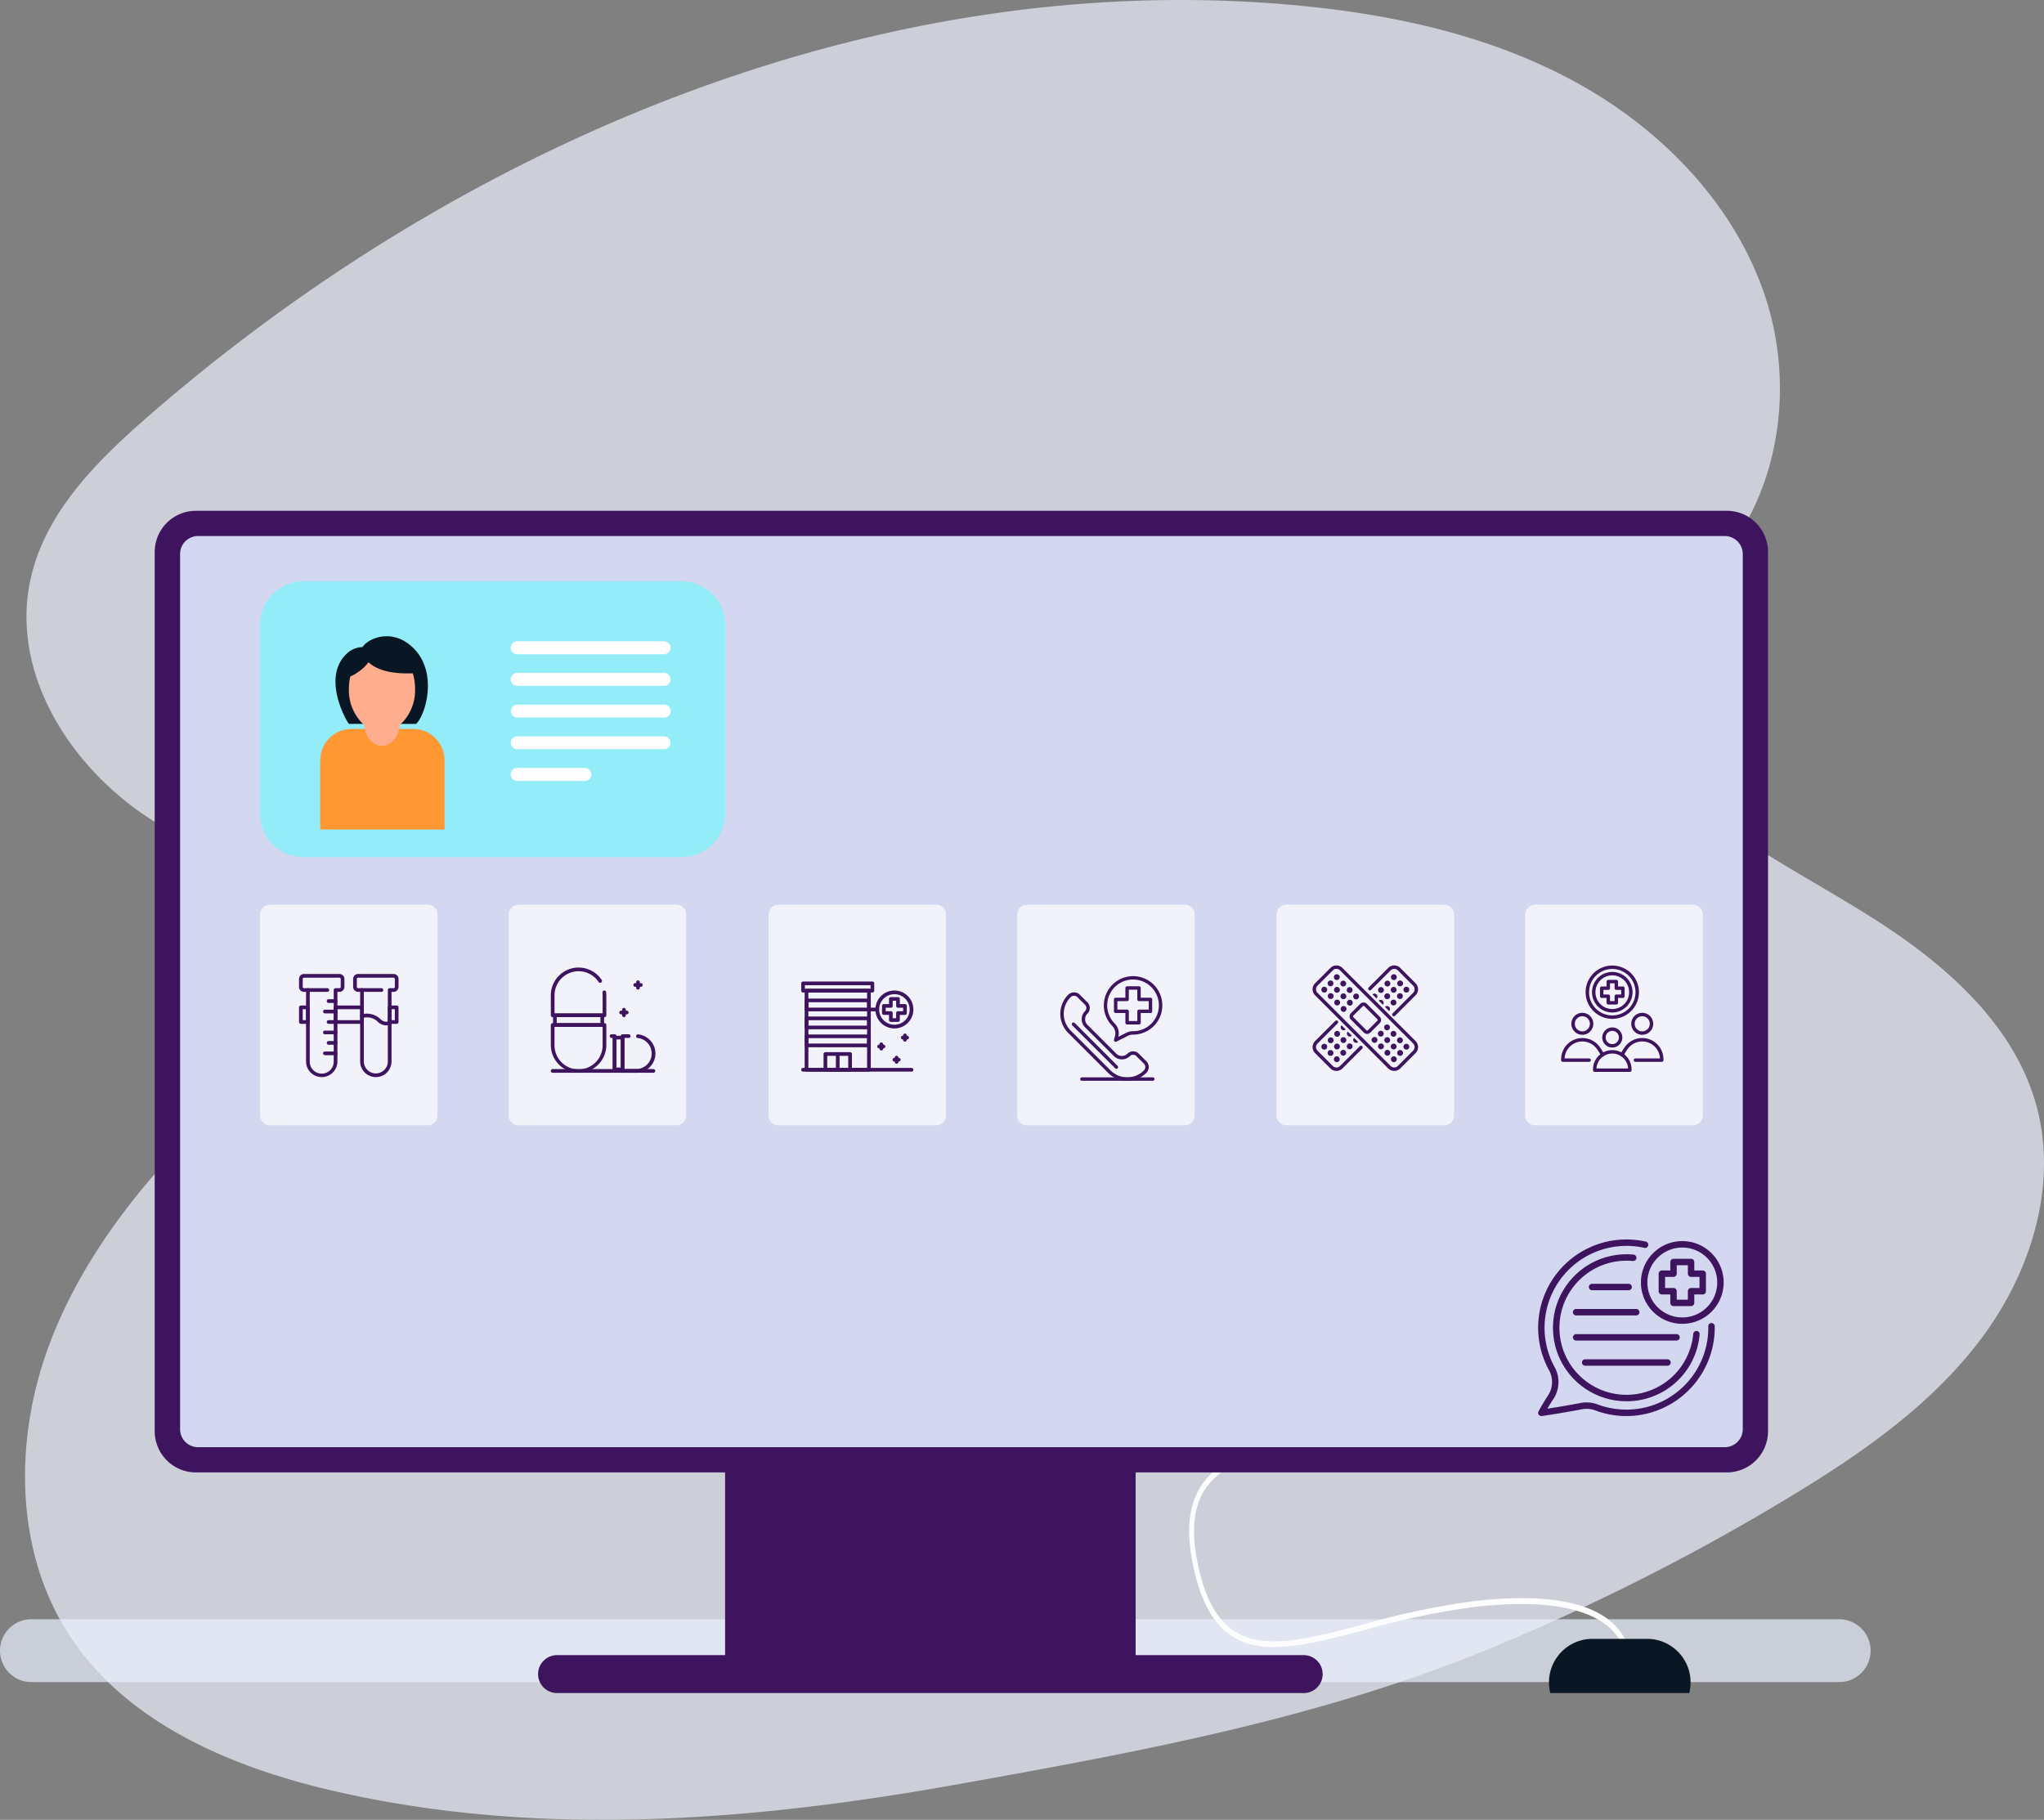 <svg id="Grupo_312" data-name="Grupo 312" xmlns="http://www.w3.org/2000/svg" xmlns:xlink="http://www.w3.org/1999/xlink" width="415.383" height="369.821" viewBox="0 0 415.383 369.821">
  <rect x="0" y="0" width="415.383" height="369.821" fill="#808080" stroke="none"/>
  <defs>
    <clipPath id="clip-path">
      <rect id="Rectángulo_153" data-name="Rectángulo 153" width="415.383" height="369.821" fill="none"/>
    </clipPath>
    <clipPath id="clip-path-3">
      <rect id="Rectángulo_143" data-name="Rectángulo 143" width="410.292" height="369.821" transform="translate(5.091)" fill="none"/>
    </clipPath>
    <clipPath id="clip-path-4">
      <rect id="Rectángulo_145" data-name="Rectángulo 145" width="36.069" height="44.841" transform="translate(103.374 183.846)" fill="none"/>
    </clipPath>
    <clipPath id="clip-path-5">
      <path id="Trazado_1339" data-name="Trazado 1339" d="M60.886,123.733a2.132,2.132,0,0,0-2.113,2.113v40.643a2.109,2.109,0,0,0,2.113,2.087H96.04a2.085,2.085,0,0,0,2.085-2.087V125.846a2.108,2.108,0,0,0-2.085-2.113Z" fill="none"/>
    </clipPath>
    <clipPath id="clip-path-7">
      <rect id="Rectángulo_147" data-name="Rectángulo 147" width="36.068" height="44.841" transform="translate(52.845 183.846)" fill="none"/>
    </clipPath>
    <clipPath id="clip-path-8">
      <rect id="Rectángulo_148" data-name="Rectángulo 148" width="36.068" height="44.841" transform="translate(206.718 183.846)" fill="none"/>
    </clipPath>
    <clipPath id="clip-path-9">
      <rect id="Rectángulo_149" data-name="Rectángulo 149" width="36.068" height="44.841" transform="translate(156.188 183.846)" fill="none"/>
    </clipPath>
    <clipPath id="clip-path-10">
      <rect id="Rectángulo_150" data-name="Rectángulo 150" width="36.069" height="44.841" transform="translate(309.957 183.846)" fill="none"/>
    </clipPath>
    <clipPath id="clip-path-11">
      <rect id="Rectángulo_151" data-name="Rectángulo 151" width="36.068" height="44.841" transform="translate(259.428 183.846)" fill="none"/>
    </clipPath>
  </defs>
  <g id="Grupo_311" data-name="Grupo 311" clip-path="url(#clip-path)">
    <g id="Grupo_291" data-name="Grupo 291">
      <g id="Grupo_290" data-name="Grupo 290" clip-path="url(#clip-path)">
        <path id="Trazado_1325" data-name="Trazado 1325" d="M373.754,341.837H6.39a6.39,6.39,0,1,1,0-12.78H373.754a6.39,6.39,0,1,1,0,12.78" fill="#c9ced8" fill-rule="evenodd"/>
        <g id="Grupo_286" data-name="Grupo 286" opacity="0.7">
          <g id="Grupo_285" data-name="Grupo 285">
            <g id="Grupo_284" data-name="Grupo 284" clip-path="url(#clip-path-3)">
              <path id="Trazado_1326" data-name="Trazado 1326" d="M363.623,304.266c14.513-8.779,28.8-18.638,38.982-32.2s15.775-31.507,11.118-47.817c-4.557-15.96-17.907-27.837-31.848-36.846s-29.234-16.214-41.4-27.508c-6.286-5.837-11.955-13.869-10.474-22.318,1.608-9.178,10.671-14.7,17.248-21.3,14.144-14.19,17.787-36.908,11.5-55.933S337.406,26,319.784,16.461,282.1,2.713,262.144.965C177.982-6.407,93.817,29.142,30.1,84.622,19.962,93.451,9.815,103.5,6.486,116.529c-5.63,22.026,11.051,44.75,31.757,54.134,8.962,4.062,19.69,7.188,23.934,16.064,3.145,6.577,1.55,14.61-2.15,20.892s-9.242,11.221-14.514,16.256C30.686,238.036,17.1,254.191,9.957,273.411s-7,41.99,4.274,59.117c11.639,17.688,32.8,26.611,53.424,31.391,41.812,9.687,85.214,6.16,127.068-1.33,36.884-6.6,73.834-13.388,108.529-27.773a448.837,448.837,0,0,0,60.371-30.55" fill="#eceffe" fill-rule="evenodd"/>
            </g>
          </g>
        </g>
        <path id="Trazado_1327" data-name="Trazado 1327" d="M243.331,303.293c3.323-6.682,11.309-8.971,19.762-11.394,14.81-4.244,31.6-9.055,31.878-37.631l.988.014c-.129,13.15-3.693,22.6-10.9,28.881-6.26,5.461-14.484,7.817-21.74,9.9-8.245,2.362-16.034,4.594-19.143,10.846-1.77,3.559-1.987,8.249-.661,14.337,4.262,19.564,16.007,16.471,33.787,11.794a154.9,154.9,0,0,1,22.9-4.744c14.261-1.542,23.82.293,28.415,5.453a10.677,10.677,0,0,1,2.189,3.759h-1.078a9.564,9.564,0,0,0-1.785-2.887c-3.013-3.382-10.256-7.02-27.652-5.137a154.233,154.233,0,0,0-22.781,4.72c-17.678,4.652-30.451,8.014-34.955-12.656-1.4-6.414-1.144-11.4.771-15.252" fill="#fdfdfd"/>
        <path id="Trazado_1328" data-name="Trazado 1328" d="M343.291,344.064a8.847,8.847,0,0,0-8.6-11.02H323.665a8.843,8.843,0,0,0-8.605,11.02Z" fill="#081723" fill-rule="evenodd"/>
        <rect id="Rectángulo_144" data-name="Rectángulo 144" width="83.427" height="44.21" transform="translate(147.358 294.09)" fill="#3e145e"/>
        <path id="Trazado_1329" data-name="Trazado 1329" d="M113.205,344.064H264.936a3.855,3.855,0,1,0,0-7.711H113.205a3.855,3.855,0,0,0,0,7.711" fill="#3e145e" fill-rule="evenodd"/>
        <path id="Trazado_1330" data-name="Trazado 1330" d="M39.81,103.8H350.956a8.375,8.375,0,0,1,8.343,8.342V290.88a8.374,8.374,0,0,1-8.343,8.342H39.81a8.38,8.38,0,0,1-8.37-8.342V112.144a8.38,8.38,0,0,1,8.37-8.342" fill="#3e145e" fill-rule="evenodd"/>
        <path id="Trazado_1331" data-name="Trazado 1331" d="M40.221,108.934H350.544a3.66,3.66,0,0,1,3.623,3.65V290.468a3.654,3.654,0,0,1-3.623,3.622H40.221a3.636,3.636,0,0,1-3.622-3.622V112.584a3.642,3.642,0,0,1,3.622-3.65" fill="#d3d7ef" fill-rule="evenodd"/>
        <g id="Grupo_289" data-name="Grupo 289" opacity="0.7">
          <g id="Grupo_288" data-name="Grupo 288">
            <g id="Grupo_287" data-name="Grupo 287" clip-path="url(#clip-path-4)">
              <path id="Trazado_1332" data-name="Trazado 1332" d="M105.311,183.846h32.221a2.029,2.029,0,0,1,1.911,2.113V226.6a2,2,0,0,1-1.911,2.086H105.311a2.024,2.024,0,0,1-1.937-2.086V185.959a2.049,2.049,0,0,1,1.937-2.113" fill="#fff" fill-rule="evenodd"/>
            </g>
          </g>
        </g>
        <path id="Trazado_1333" data-name="Trazado 1333" d="M61.653,118.135h76.923a8.807,8.807,0,0,1,8.781,8.782v38.474a8.807,8.807,0,0,1-8.781,8.782H61.653a8.814,8.814,0,0,1-8.809-8.782V126.917a8.814,8.814,0,0,1,8.809-8.782" fill="#93edf8" fill-rule="evenodd"/>
      </g>
    </g>
    <g id="Grupo_293" data-name="Grupo 293">
      <g id="Grupo_292" data-name="Grupo 292" clip-path="url(#clip-path-5)">
        <path id="Trazado_1334" data-name="Trazado 1334" d="M70.93,147.115c.22-.027,13.639,0,13.639,0,2.113-2.058,4.83-11.746-1.784-16.438-3.9-2.772-8.151-.769-9.111.823a4.9,4.9,0,0,0-2.635.851c-6.284,4.857-.3,14.792-.109,14.764" fill="#081723" fill-rule="evenodd"/>
        <path id="Trazado_1335" data-name="Trazado 1335" d="M71.451,148.13H83.965a6.365,6.365,0,0,1,6.366,6.339v22.366H65.084V154.469a6.365,6.365,0,0,1,6.367-6.339" fill="#ff9733" fill-rule="evenodd"/>
        <path id="Trazado_1336" data-name="Trazado 1336" d="M81.248,147.335c-.192,2.388-1.757,4.226-3.623,4.226-1.894,0-3.457-1.838-3.622-4.226a9.525,9.525,0,0,1-3.1-7.354c0-4.8,2.992-8.7,6.723-8.7,3.705,0,6.724,3.9,6.724,8.7a9.525,9.525,0,0,1-3.1,7.354" fill="#ffad8f" fill-rule="evenodd"/>
        <path id="Trazado_1337" data-name="Trazado 1337" d="M73.482,132.186c1.646,6.257,12.926,4.418,12.9,4.391-.192-.192-1.893-4.117-4.39-5.3a11.726,11.726,0,0,0-7.356-.164,3.248,3.248,0,0,0-1.152,1.07" fill="#081723" fill-rule="evenodd"/>
        <path id="Trazado_1338" data-name="Trazado 1338" d="M75.815,132.982a8.285,8.285,0,0,1-3.129,3.65,6.356,6.356,0,0,1-3.9,1.262s.3-3.211,2.222-4.473a12.431,12.431,0,0,1,4.144-1.619Z" fill="#081723" fill-rule="evenodd"/>
      </g>
    </g>
    <g id="Grupo_310" data-name="Grupo 310">
      <g id="Grupo_309" data-name="Grupo 309" clip-path="url(#clip-path)">
        <path id="Trazado_1340" data-name="Trazado 1340" d="M105.1,130.32h29.857a1.318,1.318,0,0,1,1.318,1.317,1.336,1.336,0,0,1-1.318,1.318H105.1a1.335,1.335,0,0,1-1.317-1.318,1.317,1.317,0,0,1,1.317-1.317" fill="#fdfdfd" fill-rule="evenodd"/>
        <path id="Trazado_1341" data-name="Trazado 1341" d="M105.1,136.742h29.857a1.336,1.336,0,0,1,1.318,1.317,1.318,1.318,0,0,1-1.318,1.317H105.1a1.317,1.317,0,0,1-1.317-1.317,1.335,1.335,0,0,1,1.317-1.317" fill="#fdfdfd" fill-rule="evenodd"/>
        <path id="Trazado_1342" data-name="Trazado 1342" d="M105.1,143.191h29.857a1.318,1.318,0,1,1,0,2.635H105.1a1.318,1.318,0,0,1,0-2.635" fill="#fdfdfd" fill-rule="evenodd"/>
        <path id="Trazado_1343" data-name="Trazado 1343" d="M105.1,149.64h29.857a1.3,1.3,0,1,1,0,2.607H105.1a1.3,1.3,0,1,1,0-2.607" fill="#fdfdfd" fill-rule="evenodd"/>
        <path id="Trazado_1344" data-name="Trazado 1344" d="M105.1,156.061h13.749a1.317,1.317,0,0,1,0,2.635H105.1a1.317,1.317,0,0,1,0-2.635" fill="#fdfdfd" fill-rule="evenodd"/>
        <g id="Grupo_296" data-name="Grupo 296" opacity="0.7">
          <g id="Grupo_295" data-name="Grupo 295">
            <g id="Grupo_294" data-name="Grupo 294" clip-path="url(#clip-path-7)">
              <path id="Trazado_1345" data-name="Trazado 1345" d="M54.782,183.846H87a2.011,2.011,0,0,1,1.911,2.113v40.616A2.028,2.028,0,0,1,87,228.687H54.782a2.047,2.047,0,0,1-1.937-2.112V185.959a2.03,2.03,0,0,1,1.937-2.113" fill="#fff" fill-rule="evenodd"/>
            </g>
          </g>
        </g>
        <g id="Grupo_299" data-name="Grupo 299" opacity="0.7">
          <g id="Grupo_298" data-name="Grupo 298">
            <g id="Grupo_297" data-name="Grupo 297" clip-path="url(#clip-path-8)">
              <path id="Trazado_1346" data-name="Trazado 1346" d="M208.654,183.846h32.22a2.029,2.029,0,0,1,1.912,2.113V226.6a2,2,0,0,1-1.912,2.086h-32.22a2.023,2.023,0,0,1-1.937-2.086V185.959a2.048,2.048,0,0,1,1.937-2.113" fill="#fff" fill-rule="evenodd"/>
            </g>
          </g>
        </g>
        <g id="Grupo_302" data-name="Grupo 302" opacity="0.7">
          <g id="Grupo_301" data-name="Grupo 301">
            <g id="Grupo_300" data-name="Grupo 300" clip-path="url(#clip-path-9)">
              <path id="Trazado_1347" data-name="Trazado 1347" d="M158.125,183.846h32.22a2.011,2.011,0,0,1,1.911,2.113v40.616a2.028,2.028,0,0,1-1.911,2.112h-32.22a2.048,2.048,0,0,1-1.937-2.112V185.959a2.031,2.031,0,0,1,1.937-2.113" fill="#fff" fill-rule="evenodd"/>
            </g>
          </g>
        </g>
        <g id="Grupo_305" data-name="Grupo 305" opacity="0.7">
          <g id="Grupo_304" data-name="Grupo 304">
            <g id="Grupo_303" data-name="Grupo 303" clip-path="url(#clip-path-10)">
              <path id="Trazado_1348" data-name="Trazado 1348" d="M311.894,183.846h32.221a2.028,2.028,0,0,1,1.911,2.113V226.6a2,2,0,0,1-1.911,2.086H311.894a2.024,2.024,0,0,1-1.937-2.086V185.959a2.049,2.049,0,0,1,1.937-2.113" fill="#fff" fill-rule="evenodd"/>
            </g>
          </g>
        </g>
        <g id="Grupo_308" data-name="Grupo 308" opacity="0.7">
          <g id="Grupo_307" data-name="Grupo 307">
            <g id="Grupo_306" data-name="Grupo 306" clip-path="url(#clip-path-11)">
              <path id="Trazado_1349" data-name="Trazado 1349" d="M261.365,183.846h32.22a2.011,2.011,0,0,1,1.911,2.113v40.616a2.028,2.028,0,0,1-1.911,2.112h-32.22a2.048,2.048,0,0,1-1.938-2.112V185.959a2.031,2.031,0,0,1,1.938-2.113" fill="#fff" fill-rule="evenodd"/>
            </g>
          </g>
        </g>
        <path id="Trazado_1350" data-name="Trazado 1350" d="M122.843,206.7H112.314a.376.376,0,0,1-.376-.376v-4.061a5.641,5.641,0,0,1,10.337-3.126.376.376,0,0,1-.626.417,4.889,4.889,0,0,0-8.959,2.709v3.685h9.777v-3.685a4.947,4.947,0,0,0-.032-.559.376.376,0,0,1,.748-.086,6.032,6.032,0,0,1,.036.645v4.061a.376.376,0,0,1-.376.376" fill="#3e145e"/>
        <path id="Trazado_1351" data-name="Trazado 1351" d="M117.579,218a5.647,5.647,0,0,1-5.641-5.641V208.3a.376.376,0,0,1,.376-.376h10.529a.376.376,0,0,1,.376.376v4.061a5.647,5.647,0,0,1-5.64,5.641m-4.889-9.326v3.685a4.889,4.889,0,1,0,9.777,0v-3.685Z" fill="#3e145e"/>
        <path id="Trazado_1352" data-name="Trazado 1352" d="M122.392,208.677h-9.627a.377.377,0,0,1-.376-.376v-1.977a.376.376,0,0,1,.376-.376h9.627a.376.376,0,0,1,.376.376V208.3a.376.376,0,0,1-.376.376m-9.251-.752h8.875V206.7h-8.875Z" fill="#3e145e"/>
        <path id="Trazado_1353" data-name="Trazado 1353" d="M129.252,218h-2.727a.376.376,0,0,1-.376-.376v-7.069a.376.376,0,0,1,.376-.376h1.239a.376.376,0,1,1,0,.752H126.9v6.317h2.351a3.159,3.159,0,0,0,.362-6.3.376.376,0,1,1,.085-.747,3.911,3.911,0,0,1-.447,7.8" fill="#3e145e"/>
        <path id="Trazado_1354" data-name="Trazado 1354" d="M124.9,218a.376.376,0,0,1-.376-.376v-6.693h-.239a.376.376,0,1,1,0-.752h.615a.376.376,0,0,1,.376.376v7.069a.376.376,0,0,1-.376.376" fill="#3e145e"/>
        <path id="Trazado_1355" data-name="Trazado 1355" d="M126.526,217.7H124.9a.376.376,0,0,1-.376-.376V210.86a.376.376,0,0,1,.376-.376h1.628a.376.376,0,0,1,.376.376v6.464a.376.376,0,0,1-.376.376m-1.252-.752h.876v-5.712h-.876Z" fill="#3e145e"/>
        <path id="Trazado_1356" data-name="Trazado 1356" d="M132.787,218H112.313a.376.376,0,1,1,0-.752h20.474a.376.376,0,0,1,0,.752" fill="#3e145e"/>
        <path id="Trazado_1357" data-name="Trazado 1357" d="M126.8,206.7a.376.376,0,0,1-.376-.376v-1.131a.376.376,0,0,1,.752,0v1.131a.376.376,0,0,1-.376.376" fill="#3e145e"/>
        <path id="Trazado_1358" data-name="Trazado 1358" d="M127.364,206.134h-1.132a.376.376,0,1,1,0-.752h1.132a.376.376,0,1,1,0,.752" fill="#3e145e"/>
        <path id="Trazado_1359" data-name="Trazado 1359" d="M129.656,201.106a.376.376,0,0,1-.376-.376V199.6a.376.376,0,1,1,.752,0v1.132a.376.376,0,0,1-.376.376" fill="#3e145e"/>
        <path id="Trazado_1360" data-name="Trazado 1360" d="M130.222,200.54h-1.131a.376.376,0,1,1,0-.752h1.131a.376.376,0,1,1,0,.752" fill="#3e145e"/>
        <path id="Trazado_1361" data-name="Trazado 1361" d="M182.487,207.664h-1.448a.376.376,0,0,1-.376-.376v-1.046h-1.046a.376.376,0,0,1-.376-.376v-1.448a.376.376,0,0,1,.376-.376h1.046V203a.376.376,0,0,1,.376-.376h1.448a.376.376,0,0,1,.376.376v1.046h1.046a.376.376,0,0,1,.376.376v1.448a.376.376,0,0,1-.376.376h-1.046v1.046a.376.376,0,0,1-.376.376m-1.072-.752h.7v-1.046a.376.376,0,0,1,.376-.376h1.046v-.7h-1.046a.376.376,0,0,1-.376-.376v-1.046h-.7v1.046a.376.376,0,0,1-.376.376h-1.046v.7h1.046a.376.376,0,0,1,.376.376Z" fill="#3e145e"/>
        <path id="Trazado_1362" data-name="Trazado 1362" d="M181.763,209a3.856,3.856,0,1,1,3.856-3.856A3.86,3.86,0,0,1,181.763,209m0-6.96a3.1,3.1,0,1,0,3.1,3.1,3.108,3.108,0,0,0-3.1-3.1" fill="#3e145e"/>
        <path id="Trazado_1363" data-name="Trazado 1363" d="M176.587,217.773H163.9a.376.376,0,0,1-.376-.376V201.319a.376.376,0,0,1,.376-.376h12.684a.376.376,0,0,1,.376.376V217.4a.376.376,0,0,1-.376.376m-12.308-.752h11.933V201.7H164.279Z" fill="#3e145e"/>
        <path id="Trazado_1364" data-name="Trazado 1364" d="M177.288,201.7H163.2a.376.376,0,0,1-.376-.376v-1.487a.376.376,0,0,1,.376-.376h14.087a.376.376,0,0,1,.376.376v1.487a.376.376,0,0,1-.376.376m-13.711-.752h13.335v-.735H163.577Z" fill="#3e145e"/>
        <path id="Trazado_1365" data-name="Trazado 1365" d="M185.243,217.773H163.2a.376.376,0,1,1,0-.752h22.042a.376.376,0,1,1,0,.752" fill="#3e145e"/>
        <path id="Trazado_1366" data-name="Trazado 1366" d="M176.587,205.518H163.9a.376.376,0,0,1-.376-.376V203.3a.376.376,0,0,1,.376-.376h12.684a.376.376,0,0,1,.376.376v1.844a.376.376,0,0,1-.376.376m-12.308-.752h11.933v-1.092H164.279Z" fill="#3e145e"/>
        <path id="Trazado_1367" data-name="Trazado 1367" d="M176.587,209.168H163.9a.375.375,0,0,1-.376-.375v-1.844a.376.376,0,0,1,.376-.376h12.684a.376.376,0,0,1,.376.376v1.844a.375.375,0,0,1-.376.375m-12.308-.751h11.933v-1.092H164.279Z" fill="#3e145e"/>
        <path id="Trazado_1368" data-name="Trazado 1368" d="M176.587,212.819H163.9a.376.376,0,0,1-.376-.376V210.6a.376.376,0,0,1,.376-.376h12.684a.376.376,0,0,1,.376.376v1.843a.376.376,0,0,1-.376.376m-12.308-.752h11.933v-1.092H164.279Z" fill="#3e145e"/>
        <path id="Trazado_1369" data-name="Trazado 1369" d="M172.752,217.773h-5.014a.376.376,0,0,1-.376-.376v-3.2a.376.376,0,0,1,.376-.376h5.014a.376.376,0,0,1,.376.376v3.2a.376.376,0,0,1-.376.376m-4.639-.752h4.263v-2.45h-4.263Z" fill="#3e145e"/>
        <path id="Trazado_1370" data-name="Trazado 1370" d="M170.244,217.706a.376.376,0,0,1-.376-.376V214.2a.376.376,0,1,1,.752,0v3.135a.376.376,0,0,1-.376.376" fill="#3e145e"/>
        <path id="Trazado_1371" data-name="Trazado 1371" d="M178.283,205.518h-1.7a.376.376,0,1,1,0-.752h1.7a.376.376,0,0,1,0,.752" fill="#3e145e"/>
        <path id="Trazado_1372" data-name="Trazado 1372" d="M179.1,213.483a.376.376,0,0,1-.376-.376v-.885a.376.376,0,1,1,.752,0v.885a.376.376,0,0,1-.376.376" fill="#3e145e"/>
        <path id="Trazado_1373" data-name="Trazado 1373" d="M179.537,213.041h-.885a.376.376,0,0,1,0-.752h.885a.376.376,0,0,1,0,.752" fill="#3e145e"/>
        <path id="Trazado_1374" data-name="Trazado 1374" d="M182.205,216.172a.376.376,0,0,1-.376-.376v-.885a.377.377,0,0,1,.753,0v.885a.376.376,0,0,1-.377.376" fill="#3e145e"/>
        <path id="Trazado_1375" data-name="Trazado 1375" d="M182.649,215.73h-.886a.376.376,0,1,1,0-.752h.886a.376.376,0,0,1,0,.752" fill="#3e145e"/>
        <path id="Trazado_1376" data-name="Trazado 1376" d="M183.9,211.676a.376.376,0,0,1-.376-.376v-.885a.376.376,0,0,1,.752,0v.885a.376.376,0,0,1-.376.376" fill="#3e145e"/>
        <path id="Trazado_1377" data-name="Trazado 1377" d="M184.345,211.234h-.886a.376.376,0,1,1,0-.752h.886a.376.376,0,0,1,0,.752" fill="#3e145e"/>
        <path id="Trazado_1378" data-name="Trazado 1378" d="M65.381,218.886a3.192,3.192,0,0,1-3.188-3.188V201.566h-.411a1.014,1.014,0,0,1-1.014-1.013v-1.612a1.015,1.015,0,0,1,1.014-1.013h7.2a1.015,1.015,0,0,1,1.014,1.013v1.612a1.014,1.014,0,0,1-1.014,1.013h-.411V215.7a3.192,3.192,0,0,1-3.187,3.188m-3.6-20.206a.261.261,0,0,0-.262.261v1.612a.261.261,0,0,0,.262.261h.787a.376.376,0,0,1,.376.376V215.7a2.436,2.436,0,1,0,4.871,0V201.19a.376.376,0,0,1,.376-.376h.787a.262.262,0,0,0,.262-.261v-1.612a.262.262,0,0,0-.262-.261Z" fill="#3e145e"/>
        <path id="Trazado_1379" data-name="Trazado 1379" d="M66.518,201.566H62.57a.376.376,0,1,1,0-.752h3.948a.376.376,0,1,1,0,.752" fill="#3e145e"/>
        <path id="Trazado_1380" data-name="Trazado 1380" d="M76.378,218.886a3.192,3.192,0,0,1-3.189-3.188V201.566h-.41a1.015,1.015,0,0,1-1.015-1.013v-1.612a1.015,1.015,0,0,1,1.015-1.013h7.2a1.015,1.015,0,0,1,1.014,1.013v1.612a1.014,1.014,0,0,1-1.014,1.013h-.412V215.7a3.192,3.192,0,0,1-3.186,3.188m-3.6-20.206a.261.261,0,0,0-.262.261v1.612a.261.261,0,0,0,.262.261h.786a.376.376,0,0,1,.376.376V215.7a2.436,2.436,0,1,0,4.872,0V201.19a.375.375,0,0,1,.375-.376h.788a.263.263,0,0,0,.262-.261v-1.612a.263.263,0,0,0-.262-.261Z" fill="#3e145e"/>
        <path id="Trazado_1381" data-name="Trazado 1381" d="M77.514,201.566H73.566a.376.376,0,1,1,0-.752h3.948a.376.376,0,1,1,0,.752" fill="#3e145e"/>
        <path id="Trazado_1382" data-name="Trazado 1382" d="M68.193,203.816H66.781a.376.376,0,1,1,0-.752h1.412a.376.376,0,1,1,0,.752" fill="#3e145e"/>
        <path id="Trazado_1383" data-name="Trazado 1383" d="M68.193,205.94H66.031a.376.376,0,1,1,0-.752h2.162a.376.376,0,1,1,0,.752" fill="#3e145e"/>
        <path id="Trazado_1384" data-name="Trazado 1384" d="M68.193,208.065H66.781a.376.376,0,1,1,0-.752h1.412a.376.376,0,1,1,0,.752" fill="#3e145e"/>
        <path id="Trazado_1385" data-name="Trazado 1385" d="M68.193,210.189H66.031a.376.376,0,1,1,0-.752h2.162a.376.376,0,1,1,0,.752" fill="#3e145e"/>
        <path id="Trazado_1386" data-name="Trazado 1386" d="M68.193,212.313H66.781a.376.376,0,1,1,0-.752h1.412a.376.376,0,1,1,0,.752" fill="#3e145e"/>
        <path id="Trazado_1387" data-name="Trazado 1387" d="M68.193,214.437H66.031a.376.376,0,1,1,0-.752h2.162a.376.376,0,1,1,0,.752" fill="#3e145e"/>
        <path id="Trazado_1388" data-name="Trazado 1388" d="M78.478,208.38a2.6,2.6,0,0,1-1.872-.906,3.214,3.214,0,0,0-2.936-.6.376.376,0,0,1-.21-.723,3.936,3.936,0,0,1,3.688.8c1,1.043,1.807.571,1.84.551a.376.376,0,0,1,.406.632,1.717,1.717,0,0,1-.916.244" fill="#3e145e"/>
        <path id="Trazado_1389" data-name="Trazado 1389" d="M62.57,208.064H61.145a.375.375,0,0,1-.376-.375v-2.975a.376.376,0,0,1,.376-.376H62.57a.376.376,0,0,1,.376.376v2.975a.375.375,0,0,1-.376.375m-1.049-.751h.673v-2.222h-.673Z" fill="#3e145e"/>
        <path id="Trazado_1390" data-name="Trazado 1390" d="M73.566,208.064H68.193a.375.375,0,0,1-.376-.375v-2.975a.376.376,0,0,1,.376-.376h5.373a.376.376,0,0,1,.376.376v2.975a.375.375,0,0,1-.376.375m-5-.751H73.19v-2.222H68.569Z" fill="#3e145e"/>
        <path id="Trazado_1391" data-name="Trazado 1391" d="M80.613,208.064H79.189a.375.375,0,0,1-.376-.375v-2.975a.376.376,0,0,1,.376-.376h1.424a.376.376,0,0,1,.376.376v2.975a.375.375,0,0,1-.376.375m-1.048-.751h.673v-2.222h-.673Z" fill="#3e145e"/>
        <path id="Trazado_1392" data-name="Trazado 1392" d="M283.337,217.629a1.722,1.722,0,0,1-1.22-.5L267.25,202.257a1.721,1.721,0,0,1,0-2.438l3.119-3.119a1.723,1.723,0,0,1,2.439,0l14.868,14.867a1.727,1.727,0,0,1,0,2.439l-3.12,3.119a1.719,1.719,0,0,1-1.219.5m-11.749-20.736a1.023,1.023,0,0,0-.726.3l-3.119,3.12a1.025,1.025,0,0,0,0,1.451l14.868,14.868a1.029,1.029,0,0,0,1.452,0l3.119-3.12a1.029,1.029,0,0,0,0-1.451l-14.868-14.868a1.02,1.02,0,0,0-.726-.3" fill="#3e145e"/>
        <path id="Trazado_1393" data-name="Trazado 1393" d="M277.825,210.115a.908.908,0,0,1-.643-.265l-2.657-2.657a.909.909,0,0,1,0-1.285l1.934-1.933a.931.931,0,0,1,1.285,0l2.657,2.657a.911.911,0,0,1,0,1.284l-1.935,1.934a.9.9,0,0,1-.641.265m-.724-5.708a.2.2,0,0,0-.147.062l-1.935,1.934a.208.208,0,0,0,0,.3l2.657,2.657a.209.209,0,0,0,.3,0l1.935-1.934a.209.209,0,0,0,0-.3l-2.658-2.657a.2.2,0,0,0-.148-.062" fill="#3e145e"/>
        <path id="Trazado_1394" data-name="Trazado 1394" d="M269.541,200.7a.594.594,0,1,1-.84,0,.6.6,0,0,1,.84,0" fill="#3e145e"/>
        <path id="Trazado_1395" data-name="Trazado 1395" d="M270.813,199.423a.593.593,0,1,1-.839,0,.593.593,0,0,1,.839,0" fill="#3e145e"/>
        <path id="Trazado_1396" data-name="Trazado 1396" d="M272.084,198.152a.593.593,0,1,1-.839,0,.593.593,0,0,1,.839,0" fill="#3e145e"/>
        <path id="Trazado_1397" data-name="Trazado 1397" d="M270.85,202a.594.594,0,1,1-.84,0,.594.594,0,0,1,.84,0" fill="#3e145e"/>
        <path id="Trazado_1398" data-name="Trazado 1398" d="M272.121,200.732a.593.593,0,1,1-.839,0,.593.593,0,0,1,.839,0" fill="#3e145e"/>
        <path id="Trazado_1399" data-name="Trazado 1399" d="M273.393,199.461a.593.593,0,1,1-.839,0,.593.593,0,0,1,.839,0" fill="#3e145e"/>
        <path id="Trazado_1400" data-name="Trazado 1400" d="M272.158,203.313a.593.593,0,1,1-.839,0,.593.593,0,0,1,.839,0" fill="#3e145e"/>
        <path id="Trazado_1401" data-name="Trazado 1401" d="M273.43,202.041a.594.594,0,1,1-.839,0,.594.594,0,0,1,.839,0" fill="#3e145e"/>
        <path id="Trazado_1402" data-name="Trazado 1402" d="M274.7,200.769a.594.594,0,1,1-.84,0,.594.594,0,0,1,.84,0" fill="#3e145e"/>
        <path id="Trazado_1403" data-name="Trazado 1403" d="M273.467,204.621a.593.593,0,1,1-.839,0,.593.593,0,0,1,.839,0" fill="#3e145e"/>
        <path id="Trazado_1404" data-name="Trazado 1404" d="M274.738,203.349a.594.594,0,1,1-.839,0,.594.594,0,0,1,.839,0" fill="#3e145e"/>
        <path id="Trazado_1405" data-name="Trazado 1405" d="M276.011,202.078a.594.594,0,1,1-.84,0,.594.594,0,0,1,.84,0" fill="#3e145e"/>
        <path id="Trazado_1406" data-name="Trazado 1406" d="M285.384,213.13a.594.594,0,1,1,.84,0,.6.6,0,0,1-.84,0" fill="#3e145e"/>
        <path id="Trazado_1407" data-name="Trazado 1407" d="M284.112,214.4a.594.594,0,1,1,.839,0,.594.594,0,0,1-.839,0" fill="#3e145e"/>
        <path id="Trazado_1408" data-name="Trazado 1408" d="M282.841,215.673a.593.593,0,1,1,.839,0,.593.593,0,0,1-.839,0" fill="#3e145e"/>
        <path id="Trazado_1409" data-name="Trazado 1409" d="M284.075,211.821a.594.594,0,1,1,.84,0,.593.593,0,0,1-.84,0" fill="#3e145e"/>
        <path id="Trazado_1410" data-name="Trazado 1410" d="M282.8,213.093a.594.594,0,1,1,.839,0,.594.594,0,0,1-.839,0" fill="#3e145e"/>
        <path id="Trazado_1411" data-name="Trazado 1411" d="M281.532,214.365a.593.593,0,1,1,.839,0,.593.593,0,0,1-.839,0" fill="#3e145e"/>
        <path id="Trazado_1412" data-name="Trazado 1412" d="M282.767,210.513a.593.593,0,1,1,.839,0,.593.593,0,0,1-.839,0" fill="#3e145e"/>
        <path id="Trazado_1413" data-name="Trazado 1413" d="M281.495,211.784a.593.593,0,1,1,.839,0,.593.593,0,0,1-.839,0" fill="#3e145e"/>
        <path id="Trazado_1414" data-name="Trazado 1414" d="M280.223,213.056a.594.594,0,1,1,.84,0,.6.6,0,0,1-.84,0" fill="#3e145e"/>
        <path id="Trazado_1415" data-name="Trazado 1415" d="M281.458,209.2a.593.593,0,1,1,.839,0,.593.593,0,0,1-.839,0" fill="#3e145e"/>
        <path id="Trazado_1416" data-name="Trazado 1416" d="M280.187,210.476a.593.593,0,1,1,.839,0,.593.593,0,0,1-.839,0" fill="#3e145e"/>
        <path id="Trazado_1417" data-name="Trazado 1417" d="M278.914,211.748a.594.594,0,1,1,.84,0,.6.6,0,0,1-.84,0" fill="#3e145e"/>
        <path id="Trazado_1418" data-name="Trazado 1418" d="M283.26,206.528a.349.349,0,0,1-.246-.6l4.168-4.168a1.029,1.029,0,0,0,0-1.451l-3.12-3.119a1.049,1.049,0,0,0-1.45,0l-3.962,3.962a.349.349,0,0,1-.494-.494l3.961-3.962a1.725,1.725,0,0,1,2.439,0l3.12,3.119a1.726,1.726,0,0,1,0,2.438l-4.169,4.169a.347.347,0,0,1-.247.1" fill="#3e145e"/>
        <path id="Trazado_1419" data-name="Trazado 1419" d="M271.588,217.63a1.719,1.719,0,0,1-1.219-.5l-3.119-3.12a1.721,1.721,0,0,1,0-2.438l4.1-4.1a.349.349,0,1,1,.494.494l-4.1,4.1a1.024,1.024,0,0,0,0,1.45l3.119,3.12a1.029,1.029,0,0,0,1.452,0l4.027-4.027a.349.349,0,0,1,.493.494l-4.026,4.027a1.723,1.723,0,0,1-1.22.5" fill="#3e145e"/>
        <path id="Trazado_1420" data-name="Trazado 1420" d="M283.68,198.991a.593.593,0,1,1,0-.839.593.593,0,0,1,0,.839" fill="#3e145e"/>
        <path id="Trazado_1421" data-name="Trazado 1421" d="M284.951,200.263a.593.593,0,1,1,0-.839.593.593,0,0,1,0,.839" fill="#3e145e"/>
        <path id="Trazado_1422" data-name="Trazado 1422" d="M286.224,201.535a.594.594,0,1,1,0-.84.6.6,0,0,1,0,.84" fill="#3e145e"/>
        <path id="Trazado_1423" data-name="Trazado 1423" d="M282.371,200.3a.593.593,0,1,1,0-.839.593.593,0,0,1,0,.839" fill="#3e145e"/>
        <path id="Trazado_1424" data-name="Trazado 1424" d="M283.643,201.571a.593.593,0,1,1,0-.839.593.593,0,0,1,0,.839" fill="#3e145e"/>
        <path id="Trazado_1425" data-name="Trazado 1425" d="M284.915,202.843a.594.594,0,1,1,0-.84.594.594,0,0,1,0,.84" fill="#3e145e"/>
        <path id="Trazado_1426" data-name="Trazado 1426" d="M281.063,201.608a.594.594,0,1,1,0-.839.594.594,0,0,1,0,.839" fill="#3e145e"/>
        <path id="Trazado_1427" data-name="Trazado 1427" d="M282.334,202.88a.594.594,0,1,1,0-.84.595.595,0,0,1,0,.84" fill="#3e145e"/>
        <path id="Trazado_1428" data-name="Trazado 1428" d="M283.606,204.152a.593.593,0,1,1,0-.839.593.593,0,0,1,0,.839" fill="#3e145e"/>
        <path id="Trazado_1429" data-name="Trazado 1429" d="M278.914,202.078a.594.594,0,0,1,.84.839Z" fill="#3e145e"/>
        <path id="Trazado_1430" data-name="Trazado 1430" d="M280.187,203.349a.594.594,0,0,1,.839.84Z" fill="#3e145e"/>
        <path id="Trazado_1431" data-name="Trazado 1431" d="M281.458,204.621a.593.593,0,0,1,.839.839Z" fill="#3e145e"/>
        <path id="Trazado_1432" data-name="Trazado 1432" d="M271.245,214.834a.593.593,0,1,1,0,.839.593.593,0,0,1,0-.839" fill="#3e145e"/>
        <path id="Trazado_1433" data-name="Trazado 1433" d="M269.974,213.562a.594.594,0,1,1,0,.84.594.594,0,0,1,0-.84" fill="#3e145e"/>
        <path id="Trazado_1434" data-name="Trazado 1434" d="M268.7,212.291a.594.594,0,1,1,0,.84.594.594,0,0,1,0-.84" fill="#3e145e"/>
        <path id="Trazado_1435" data-name="Trazado 1435" d="M272.554,213.525a.593.593,0,1,1,0,.839.593.593,0,0,1,0-.839" fill="#3e145e"/>
        <path id="Trazado_1436" data-name="Trazado 1436" d="M271.282,212.253a.594.594,0,1,1,0,.84.593.593,0,0,1,0-.84" fill="#3e145e"/>
        <path id="Trazado_1437" data-name="Trazado 1437" d="M270.01,210.982a.594.594,0,1,1,0,.839.594.594,0,0,1,0-.839" fill="#3e145e"/>
        <path id="Trazado_1438" data-name="Trazado 1438" d="M273.862,212.216a.594.594,0,1,1,0,.84.6.6,0,0,1,0-.84" fill="#3e145e"/>
        <path id="Trazado_1439" data-name="Trazado 1439" d="M272.591,210.945a.593.593,0,1,1,0,.839.593.593,0,0,1,0-.839" fill="#3e145e"/>
        <path id="Trazado_1440" data-name="Trazado 1440" d="M271.319,209.673a.593.593,0,1,1,0,.839.593.593,0,0,1,0-.839" fill="#3e145e"/>
        <path id="Trazado_1441" data-name="Trazado 1441" d="M276.011,211.748a.594.594,0,0,1-.84-.84Z" fill="#3e145e"/>
        <path id="Trazado_1442" data-name="Trazado 1442" d="M274.738,210.476a.593.593,0,0,1-.839-.839Z" fill="#3e145e"/>
        <path id="Trazado_1443" data-name="Trazado 1443" d="M273.467,209.2a.593.593,0,0,1-.839-.839Z" fill="#3e145e"/>
        <path id="Trazado_1444" data-name="Trazado 1444" d="M229.079,219.635a5.443,5.443,0,0,1-3.876-1.606l-8.123-8.123a5.487,5.487,0,0,1,0-7.751,1.682,1.682,0,0,1,2.375,0l1.539,1.54a1.611,1.611,0,0,1,0,2.277,1.624,1.624,0,0,0,0,2.293l5.851,5.851a1.621,1.621,0,0,0,2.293,0,1.611,1.611,0,0,1,2.277,0l1.54,1.539a1.682,1.682,0,0,1,0,2.375,5.446,5.446,0,0,1-3.876,1.606m-10.811-17.273a.974.974,0,0,0-.694.287,4.786,4.786,0,0,0,0,6.764l8.122,8.122a4.783,4.783,0,0,0,6.764,0,.981.981,0,0,0,0-1.387l-1.539-1.539a.933.933,0,0,0-1.29,0,2.319,2.319,0,0,1-3.279,0l-5.852-5.851a2.324,2.324,0,0,1,0-3.281.911.911,0,0,0,0-1.289l-1.539-1.539a.973.973,0,0,0-.693-.287" fill="#3e145e"/>
        <path id="Trazado_1445" data-name="Trazado 1445" d="M231.469,208.193h-2.417a.349.349,0,0,1-.349-.349v-1.977h-1.978a.348.348,0,0,1-.348-.349V203.1a.348.348,0,0,1,.348-.349H228.7v-1.977a.349.349,0,0,1,.349-.349h2.417a.349.349,0,0,1,.35.349v1.977H233.8a.348.348,0,0,1,.348.349v2.418a.348.348,0,0,1-.348.349h-1.978v1.977a.349.349,0,0,1-.35.349m-2.068-.7h1.72v-1.977a.349.349,0,0,1,.348-.35h1.978V203.45h-1.978a.349.349,0,0,1-.348-.35v-1.977H229.4V203.1a.35.35,0,0,1-.349.35h-1.977v1.718h1.977a.35.35,0,0,1,.349.35Z" fill="#3e145e"/>
        <path id="Trazado_1446" data-name="Trazado 1446" d="M226.724,211.713a.349.349,0,0,1-.336-.442l.19-.685a2.112,2.112,0,0,0-.511-2.067,5.943,5.943,0,1,1,4.193,1.737,2.176,2.176,0,0,0-1,.22l-2.381,1.2a.352.352,0,0,1-.158.037m2.935-12.62a5.244,5.244,0,0,0-3.1,8.931,2.8,2.8,0,0,1,.711,2.674l1.678-.846a2.865,2.865,0,0,1,1.3-.294,5.25,5.25,0,1,0-.591-10.465" fill="#3e145e"/>
        <path id="Trazado_1447" data-name="Trazado 1447" d="M226.867,217.193a.344.344,0,0,1-.247-.1l-8.707-8.706a.349.349,0,1,1,.494-.493l8.707,8.706a.349.349,0,0,1-.247.6" fill="#3e145e"/>
        <path id="Trazado_1448" data-name="Trazado 1448" d="M234.269,219.635h-14.4a.349.349,0,0,1,0-.7h14.4a.349.349,0,0,1,0,.7" fill="#3e145e"/>
        <path id="Trazado_1449" data-name="Trazado 1449" d="M330.976,262.2h-7.434a.653.653,0,0,1,0-1.307h7.434a.653.653,0,0,1,0,1.307" fill="#3e145e"/>
        <path id="Trazado_1450" data-name="Trazado 1450" d="M332.544,267.316H320.329a.654.654,0,1,1,0-1.307h12.215a.654.654,0,0,1,0,1.307" fill="#3e145e"/>
        <path id="Trazado_1451" data-name="Trazado 1451" d="M340.731,272.427h-20.4a.654.654,0,1,1,0-1.307h20.4a.654.654,0,0,1,0,1.307" fill="#3e145e"/>
        <path id="Trazado_1452" data-name="Trazado 1452" d="M338.891,277.538H322.169a.654.654,0,1,1,0-1.307h16.722a.654.654,0,0,1,0,1.307" fill="#3e145e"/>
        <path id="Trazado_1453" data-name="Trazado 1453" d="M330.519,287.769a17.818,17.818,0,0,1-6.248-1.123,5.146,5.146,0,0,0-2.762-.263c-4.371.839-8.14,1.374-8.178,1.379a.653.653,0,0,1-.667-.956c.514-.959,1.154-2.03,1.9-3.181a4.974,4.974,0,0,0,.252-5.128,17.946,17.946,0,0,1,14.238-26.558,18.2,18.2,0,0,1,5.4.374.653.653,0,1,1-.285,1.275,16.647,16.647,0,0,0-20.235,14.971,16.632,16.632,0,0,0,2.022,9.305,6.281,6.281,0,0,1-.3,6.474q-.662,1.016-1.2,1.933c1.469-.226,4.01-.636,6.8-1.171a6.469,6.469,0,0,1,3.464.321,16.645,16.645,0,0,0,22.386-14.247c.044-.548.06-1.1.051-1.644a.654.654,0,0,1,.642-.665.665.665,0,0,1,.665.641c.01.587-.009,1.182-.055,1.771a18.006,18.006,0,0,1-16.607,16.447q-.648.045-1.29.045" fill="#3e145e"/>
        <path id="Trazado_1454" data-name="Trazado 1454" d="M341.878,269.025a8.406,8.406,0,1,1,8.406-8.406,8.415,8.415,0,0,1-8.406,8.406m0-15.5a7.1,7.1,0,1,0,7.1,7.1,7.108,7.108,0,0,0-7.1-7.1" fill="#3e145e"/>
        <path id="Trazado_1455" data-name="Trazado 1455" d="M330.53,284.758a14.933,14.933,0,1,1,0-29.867c.474,0,.952.022,1.422.067a.653.653,0,1,1-.123,1.3c-.429-.041-.865-.061-1.3-.061A13.626,13.626,0,1,0,344.1,271.085a.653.653,0,1,1,1.3.119,14.855,14.855,0,0,1-14.87,13.554" fill="#3e145e"/>
        <path id="Trazado_1456" data-name="Trazado 1456" d="M343.662,265.424h-3.569a.653.653,0,0,1-.654-.654v-1.712h-1.714a.654.654,0,0,1-.653-.654v-3.57a.654.654,0,0,1,.653-.654h1.714v-1.712a.653.653,0,0,1,.654-.654h3.569a.654.654,0,0,1,.654.654v1.712h1.713a.654.654,0,0,1,.654.654v3.57a.654.654,0,0,1-.654.654h-1.713v1.712a.654.654,0,0,1-.654.654m-2.916-1.307h2.263V262.4a.653.653,0,0,1,.653-.653h1.714v-2.264h-1.714a.653.653,0,0,1-.653-.653v-1.713h-2.263v1.713a.653.653,0,0,1-.653.653H338.38v2.264h1.713a.653.653,0,0,1,.653.653Z" fill="#3e145e"/>
        <path id="Trazado_1457" data-name="Trazado 1457" d="M337.7,215.787h-5.338a.349.349,0,0,1,0-.7h4.984a3.62,3.62,0,0,0-6.456-2.066,10.588,10.588,0,0,0-.943,1.488.349.349,0,0,1-.628-.306,10.956,10.956,0,0,1,1.021-1.612,4.319,4.319,0,0,1,7.71,2.674v.171a.35.35,0,0,1-.35.349" fill="#3e145e"/>
        <path id="Trazado_1458" data-name="Trazado 1458" d="M331.218,217.824h-7.137a.349.349,0,0,1-.349-.349v-.153a3.918,3.918,0,0,1,7.836,0v.153a.349.349,0,0,1-.35.349m-6.782-.7h6.428a3.22,3.22,0,0,0-6.428,0" fill="#3e145e"/>
        <path id="Trazado_1459" data-name="Trazado 1459" d="M327.65,212.879a2.042,2.042,0,1,1,2.042-2.042,2.044,2.044,0,0,1-2.042,2.042m0-3.386a1.344,1.344,0,1,0,1.344,1.344,1.346,1.346,0,0,0-1.344-1.344" fill="#3e145e"/>
        <path id="Trazado_1460" data-name="Trazado 1460" d="M333.735,210.287a2.232,2.232,0,1,1,2.232-2.232,2.234,2.234,0,0,1-2.232,2.232m0-3.767a1.534,1.534,0,1,0,1.534,1.535,1.535,1.535,0,0,0-1.534-1.535" fill="#3e145e"/>
        <path id="Trazado_1461" data-name="Trazado 1461" d="M322.933,215.787H317.6a.349.349,0,0,1-.349-.349v-.171a4.32,4.32,0,0,1,7.708-2.678,11.224,11.224,0,0,1,1.022,1.616.349.349,0,1,1-.627.306,10.571,10.571,0,0,0-.946-1.492,3.621,3.621,0,0,0-6.454,2.07h4.984a.349.349,0,1,1,0,.7" fill="#3e145e"/>
        <path id="Trazado_1462" data-name="Trazado 1462" d="M321.565,210.287a2.232,2.232,0,1,1,2.232-2.232,2.234,2.234,0,0,1-2.232,2.232m0-3.767a1.534,1.534,0,1,0,1.534,1.535,1.536,1.536,0,0,0-1.534-1.535" fill="#3e145e"/>
        <path id="Trazado_1463" data-name="Trazado 1463" d="M327.65,207.052a5.419,5.419,0,1,1,5.419-5.419,5.426,5.426,0,0,1-5.419,5.419m0-10.14a4.72,4.72,0,1,0,4.721,4.721,4.726,4.726,0,0,0-4.721-4.721" fill="#3e145e"/>
        <path id="Trazado_1464" data-name="Trazado 1464" d="M327.65,205.753a4.12,4.12,0,1,1,4.119-4.12,4.126,4.126,0,0,1-4.119,4.12m0-7.541a3.421,3.421,0,1,0,3.421,3.421,3.425,3.425,0,0,0-3.421-3.421" fill="#3e145e"/>
        <path id="Trazado_1465" data-name="Trazado 1465" d="M328.464,204.135h-1.63a.348.348,0,0,1-.348-.349V202.8H325.5a.349.349,0,0,1-.35-.349v-1.63a.349.349,0,0,1,.35-.349h.989v-.99a.349.349,0,0,1,.348-.349h1.63a.35.35,0,0,1,.35.349v.99h.989a.349.349,0,0,1,.349.349v1.63a.349.349,0,0,1-.349.349h-.989v.989a.349.349,0,0,1-.35.349m-1.28-.7h.931v-.989a.35.35,0,0,1,.349-.35h.99v-.931h-.99a.349.349,0,0,1-.349-.349v-.989h-.931v.989a.349.349,0,0,1-.35.349h-.989v.931h.989a.35.35,0,0,1,.35.35Z" fill="#3e145e"/>
      </g>
    </g>
  </g>
</svg>
